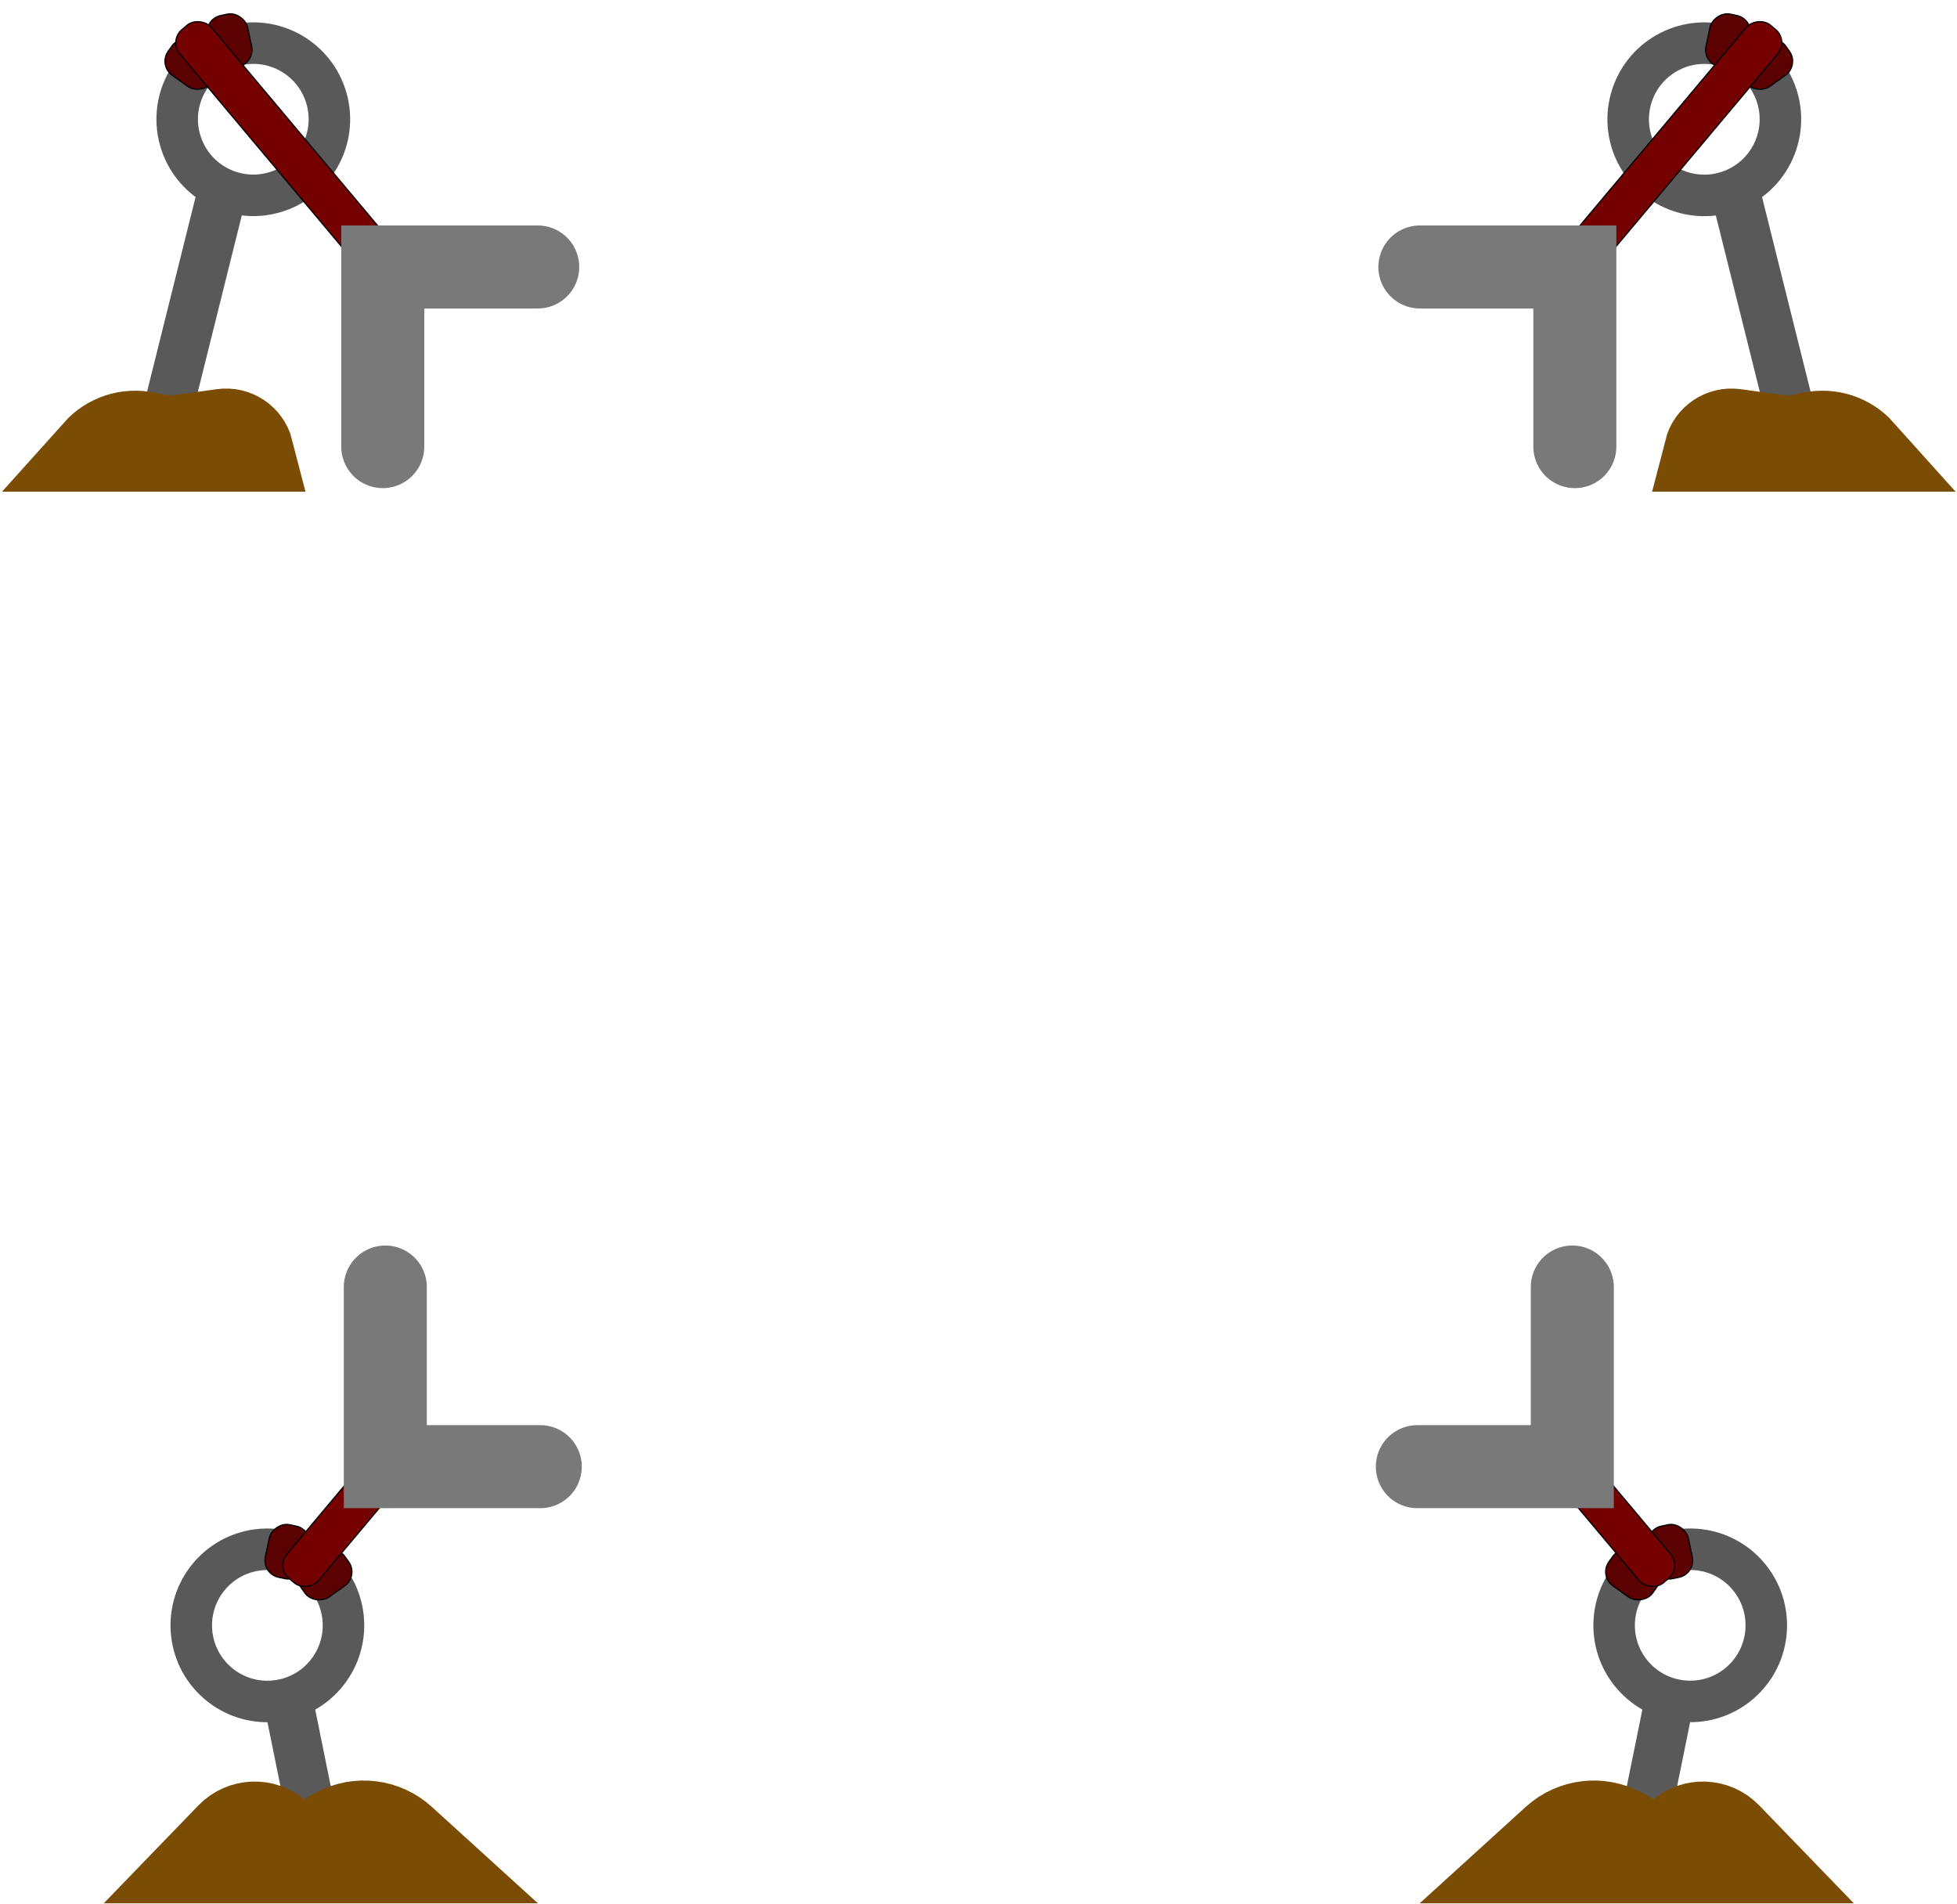 <svg width="330" height="321" viewBox="0 0 330 321" fill="none" xmlns="http://www.w3.org/2000/svg">
<circle cx="42.712" cy="20.102" r="12.831" transform="rotate(-15.5 42.712 20.102)" stroke="#595959" stroke-width="7"/>
<rect x="33.781" y="30" width="8.314" height="48.697" transform="rotate(14 33.781 30)" fill="#595959"/>
<rect x="34.376" y="3.22" width="6.926" height="9.059" rx="2.9" transform="rotate(-12 34.376 3.22)" fill="#5B0101" stroke="black" stroke-width="0.2"/>
<rect x="26.676" y="11.003" width="6.926" height="9.059" rx="2.9" transform="rotate(-54.5 26.676 11.003)" fill="#5B0101" stroke="black" stroke-width="0.2"/>
<rect x="28.459" y="6.849" width="6.926" height="52.331" rx="2.9" transform="rotate(-40 28.459 6.849)" fill="#740000" stroke="black" stroke-width="0.2"/>
<path d="M64.544 75.3V45.013H90.674" stroke="#797979" stroke-width="14" stroke-linecap="round"/>
<path d="M30.394 73.542L37.504 72.555C39.78 72.238 41.93 73.682 42.5 75.907H16C18.167 73.488 21.457 72.405 24.637 73.064L26.292 73.406C27.642 73.686 29.029 73.732 30.394 73.542Z" stroke="#7A4C04" stroke-width="14"/>
<circle cx="16.331" cy="16.331" r="12.831" transform="matrix(-0.755 -0.656 -0.656 0.755 68.129 272.429)" stroke="#595959" stroke-width="7"/>
<rect width="8.314" height="25.692" transform="matrix(-0.98 0.199 0.199 0.98 51.963 282.39)" fill="#595959"/>
<path d="M68.101 309.817L72.601 313.908L34 313.908L38.481 309.272C40.791 306.883 44.573 306.735 47.062 308.937C49.023 310.673 51.863 310.991 54.16 309.733L56.522 308.439C60.28 306.381 64.93 306.934 68.101 309.817Z" stroke="#7A4C04" stroke-width="14"/>
<rect x="-0.119" y="0.077" width="6.926" height="9.059" rx="2.9" transform="matrix(-0.978 -0.208 -0.208 0.978 52.689 257.815)" fill="#5B0101" stroke="black" stroke-width="0.2"/>
<rect x="-0.139" y="-0.023" width="6.926" height="9.059" rx="2.9" transform="matrix(-0.581 -0.814 -0.814 0.581 60.388 265.598)" fill="#5B0101" stroke="black" stroke-width="0.2"/>
<rect x="0.141" y="-0.012" width="6.926" height="24.773" rx="2.9" transform="matrix(0.766 0.643 0.643 -0.766 46.414 264.169)" fill="#740000" stroke="black" stroke-width="0.2"/>
<path d="M64.972 217V247.287H91.102" stroke="#797979" stroke-width="14" stroke-linecap="round"/>
<circle cx="16.331" cy="16.331" r="12.831" transform="matrix(-0.964 -0.267 -0.267 0.964 307.491 8.729)" stroke="#595959" stroke-width="7"/>
<rect width="8.314" height="48.697" transform="matrix(-0.97 0.242 0.242 0.97 296.321 30)" fill="#595959"/>
<rect x="-0.119" y="0.077" width="6.926" height="9.059" rx="2.9" transform="matrix(-0.978 -0.208 -0.208 0.978 295.626 3.12)" fill="#5B0101" stroke="black" stroke-width="0.2"/>
<rect x="-0.139" y="-0.023" width="6.926" height="9.059" rx="2.9" transform="matrix(-0.581 -0.814 -0.814 0.581 303.326 10.903)" fill="#5B0101" stroke="black" stroke-width="0.2"/>
<rect x="-0.141" y="0.012" width="6.926" height="52.331" rx="2.9" transform="matrix(-0.766 -0.643 -0.643 0.766 301.543 6.749)" fill="#740000" stroke="black" stroke-width="0.2"/>
<path d="M265.558 75.3V45.013H239.428" stroke="#797979" stroke-width="14" stroke-linecap="round"/>
<path d="M299.708 73.542L292.598 72.555C290.322 72.238 288.172 73.682 287.602 75.907H314.102C311.935 73.488 308.645 72.405 305.465 73.064L303.81 73.406C302.46 73.686 301.073 73.732 299.708 73.542Z" stroke="#7A4C04" stroke-width="14"/>
<circle cx="285.013" cy="274.04" r="12.831" transform="rotate(-41 285.013 274.04)" stroke="#595959" stroke-width="7"/>
<rect x="278.139" y="282.39" width="8.314" height="25.691" transform="rotate(11.5 278.139 282.39)" fill="#595959"/>
<path d="M262.001 309.817L257.501 313.908L296.102 313.908L291.621 309.272C289.311 306.883 285.529 306.735 283.04 308.937C281.079 310.673 278.239 310.991 275.942 309.733L273.58 308.439C269.822 306.381 265.172 306.934 262.001 309.817Z" stroke="#7A4C04" stroke-width="14"/>
<rect x="277.313" y="257.915" width="6.926" height="9.059" rx="2.9" transform="rotate(-12 277.313 257.915)" fill="#5B0101" stroke="black" stroke-width="0.2"/>
<rect x="269.614" y="265.698" width="6.926" height="9.059" rx="2.9" transform="rotate(-54.5 269.614 265.698)" fill="#5B0101" stroke="black" stroke-width="0.2"/>
<rect x="283.588" y="264.269" width="6.926" height="24.773" rx="2.9" transform="rotate(140 283.588 264.269)" fill="#740000" stroke="black" stroke-width="0.2"/>
<path d="M265.13 217V247.287H239" stroke="#797979" stroke-width="14" stroke-linecap="round"/>
</svg>

